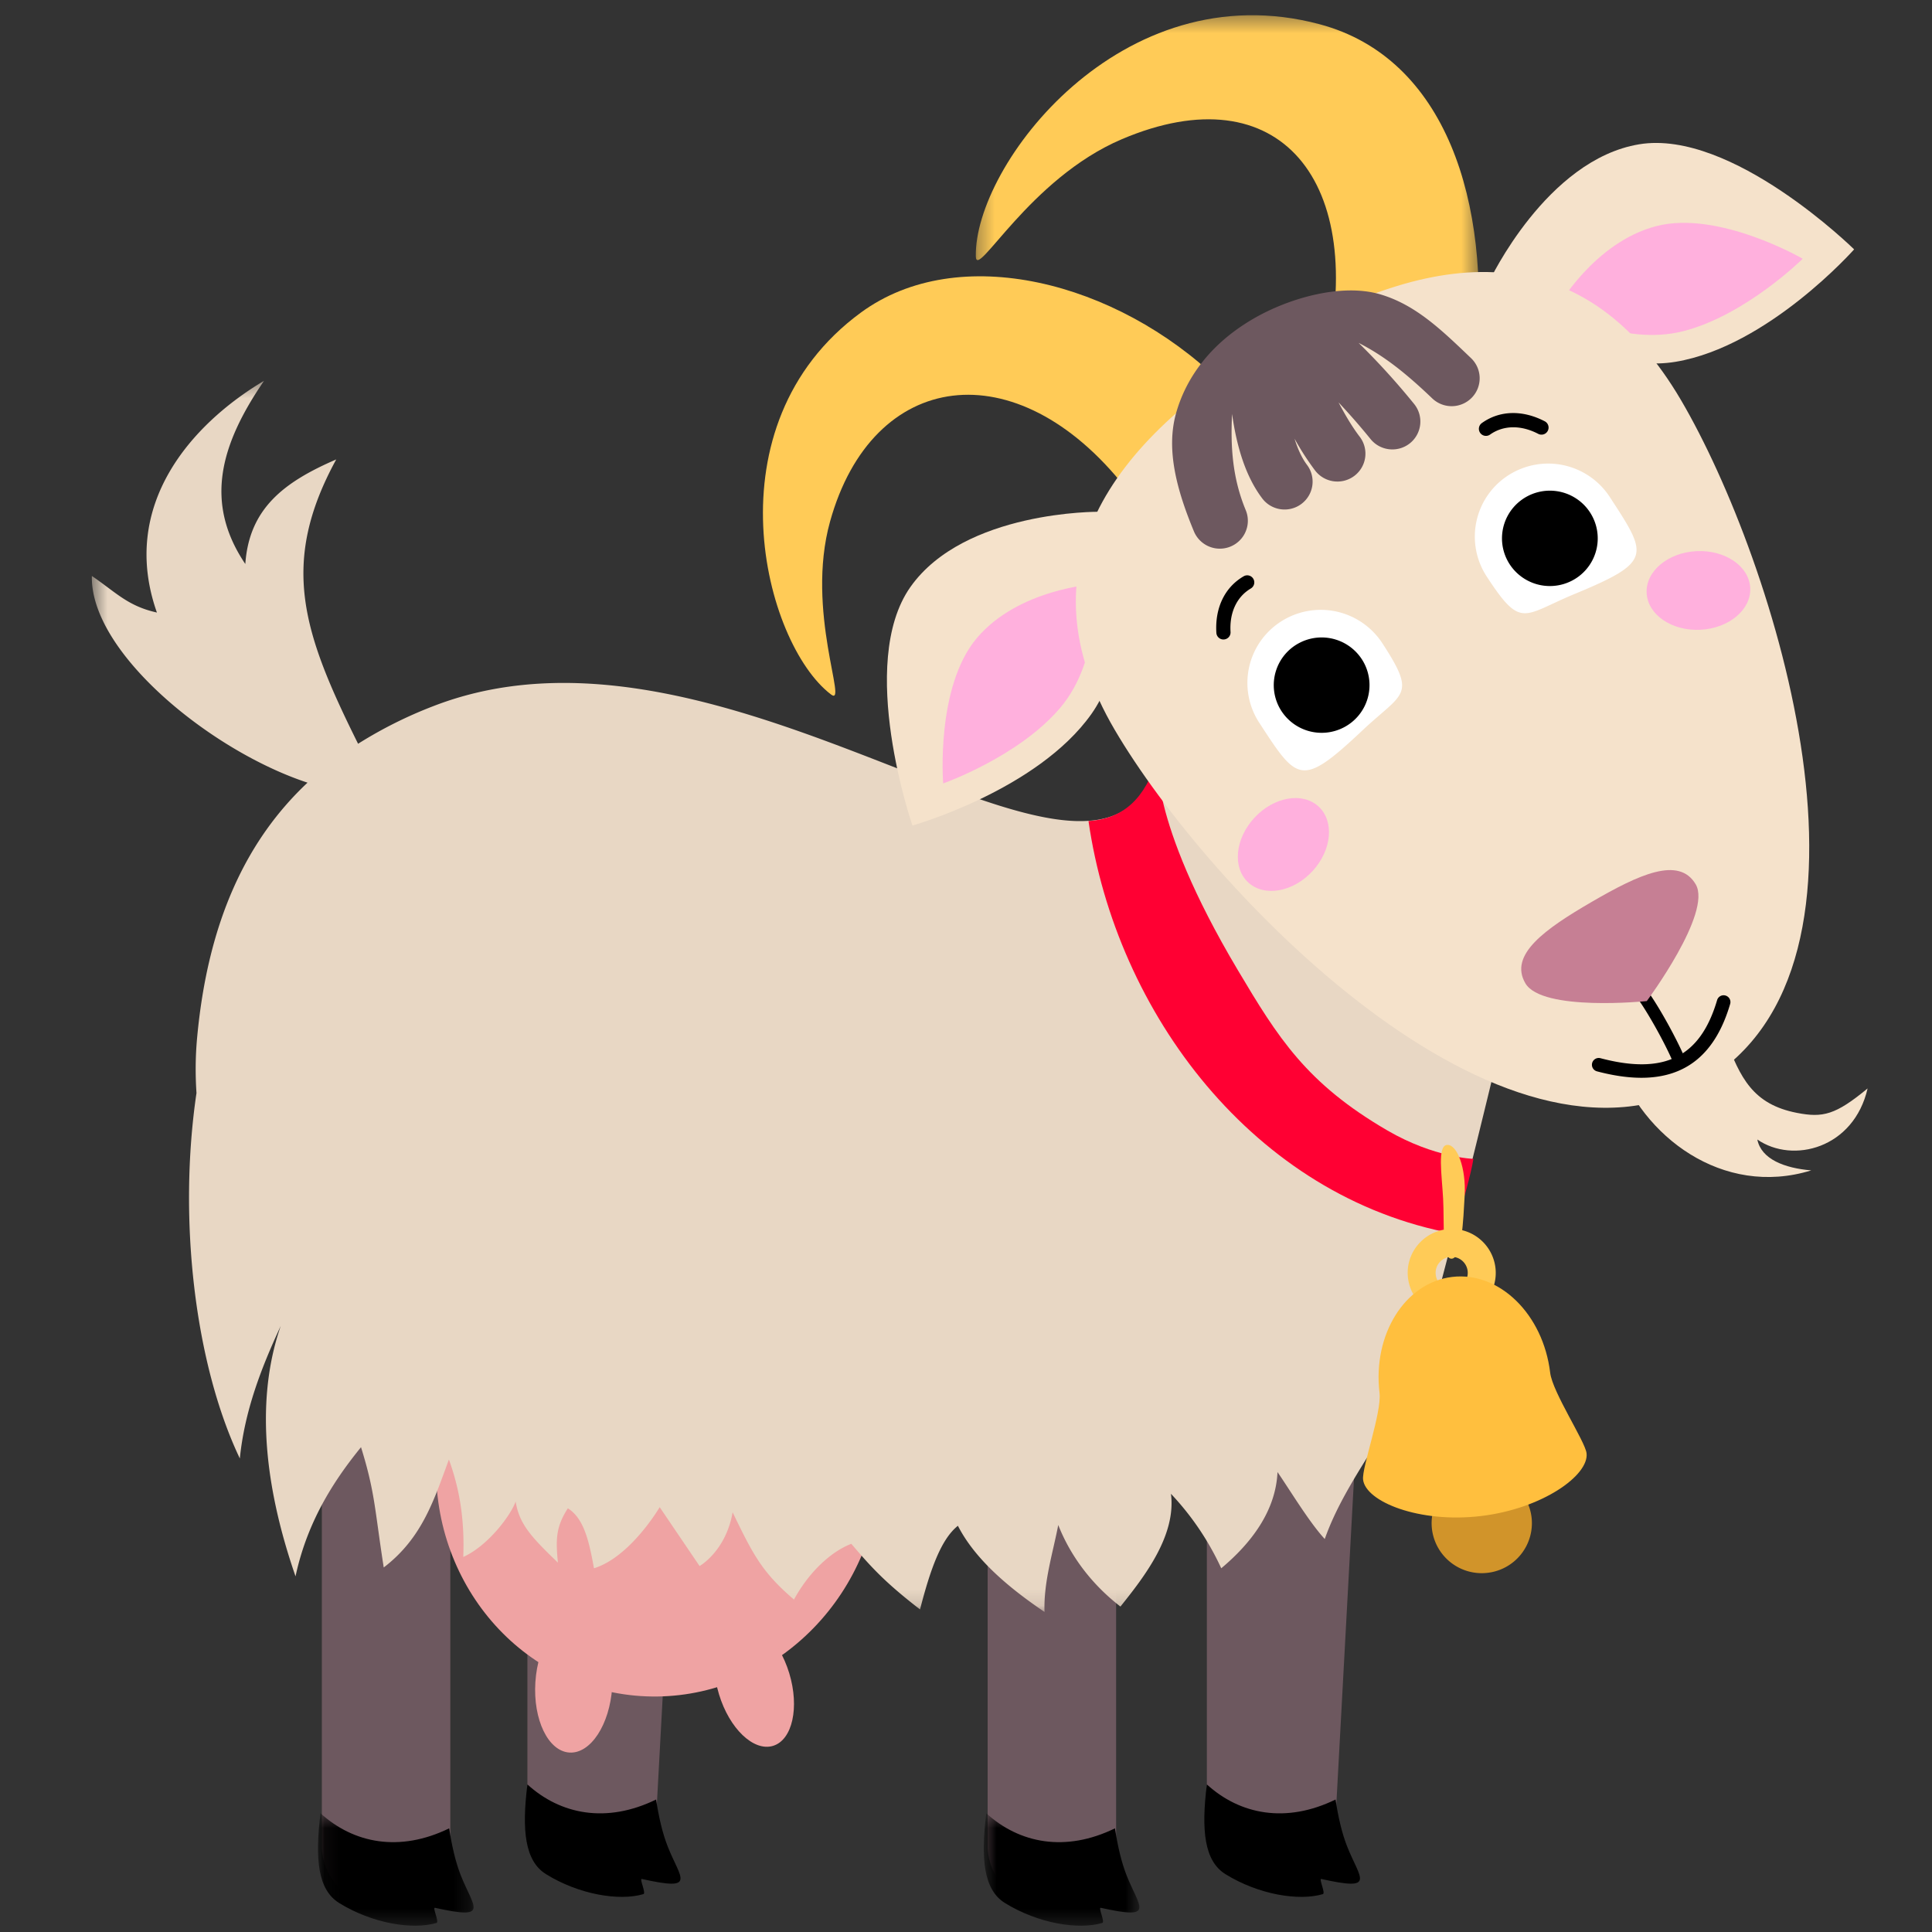 <svg xmlns="http://www.w3.org/2000/svg" xmlns:xlink="http://www.w3.org/1999/xlink" width="120" height="120"><rect width="100%" height="100%" fill="#333333" stroke="none"/><defs><path id="a" d="M.251.575h9.666v6.984H.251z"/><path id="c" d="M.64.575h9.666v6.984H.64z"/><path id="e" d="M.428.39h31.245v25.794H.428z"/><path id="g" d="M.311.42h88.164v76.47H.31z"/></defs><g fill="none" fill-rule="evenodd"><path fill="#6D585F" d="M27.97 114.627a3.76 3.76 0 0 1-3.768 3.753h-.444a3.76 3.76 0 0 1-3.768-3.753V86.434a3.76 3.76 0 0 1 3.768-3.752h.444a3.76 3.76 0 0 1 3.768 3.752v28.193z"/><g transform="matrix(-1 0 0 1 29.667 112.05)"><mask id="b" fill="#fff"><use xlink:href="#a"/></mask><path fill="#000" d="M1.768 1.511c-.17 1.114-.403 2.112-.722 2.92C.249 6.446-.792 7.213 2.65 6.447c.173-.039-.278.886-.095.941 1.483.44 3.99.036 6.05-1.241C9.922 5.33 10.116 3.422 9.76.575c-2.054 1.87-4.911 2.44-7.993.936" mask="url(#b)"/></g><path fill="#6D585F" d="M82.94 113.206a3.76 3.76 0 0 1-3.768 3.754h-.444a3.76 3.76 0 0 1-3.768-3.754V85.014a3.76 3.76 0 0 1 3.768-3.752h.444c2.08 0 5.298 1.674 5.298 3.746l-1.53 28.198z"/><path fill="#000" d="M82.953 111.772c.169 1.113.402 2.11.722 2.918.797 2.016 1.838 2.783-1.604 2.017-.175-.039.277.886.094.94-1.483.44-3.99.037-6.05-1.24-1.316-.816-1.51-2.726-1.155-5.573 2.053 1.871 4.91 2.441 7.993.938"/><path fill="#6D585F" d="M69.325 114.627a3.76 3.76 0 0 1-3.768 3.753h-.444a3.76 3.76 0 0 1-3.768-3.753V86.434a3.76 3.76 0 0 1 3.768-3.752h.444a3.76 3.76 0 0 1 3.767 3.752v28.193z"/><g transform="matrix(-1 0 0 1 71.41 112.05)"><mask id="d" fill="#fff"><use xlink:href="#c"/></mask><path fill="#000" d="M2.157 1.511c-.17 1.114-.403 2.112-.722 2.92C.637 6.446-.403 7.213 3.039 6.447c.174-.039-.277.886-.094.941 1.483.44 3.99.036 6.05-1.241 1.316-.816 1.508-2.725 1.155-5.572-2.053 1.87-4.912 2.44-7.993.936" mask="url(#d)"/></g><path fill="#6D585F" d="M40.738 113.206a3.76 3.76 0 0 1-3.768 3.754h-.444a3.76 3.76 0 0 1-3.768-3.754V85.014a3.76 3.76 0 0 1 3.768-3.752h.444c2.081 0 5.297 1.674 5.297 3.746l-1.53 28.198z"/><path fill="#000" d="M40.751 111.772c.17 1.113.403 2.11.722 2.918.797 2.016 1.838 2.783-1.605 2.017-.174-.039.278.886.095.94-1.483.44-3.99.037-6.05-1.24-1.316-.816-1.51-2.726-1.155-5.573 2.053 1.871 4.91 2.441 7.993.938"/><path fill="#FFCB57" d="M75.733 23.653c-6.386-6.173-16.2-8.687-22.267-4.235-9.53 6.99-6.011 20.545-1.856 23.713 1.105.843-1.603-5.166-.053-10.74 2.628-9.451 11.57-10.687 18.349-2.093 2.69 3.41 10.428-2.197 5.827-6.645"/><g transform="matrix(-1 0 0 1 92.282 .555)"><mask id="f" fill="#fff"><use xlink:href="#e"/></mask><path fill="#FFCB57" d="M.601 21.59C-.33 12.058 2.447 3.056 10.312.952c12.349-3.304 21.473 8.79 21.36 14.42-.03 1.499-3.301-4.83-9.072-7.282-9.785-4.16-15.326 2.602-12.605 14.096 1.08 4.56-8.723 6.272-9.394-.596" mask="url(#f)"/></g><path fill="#EFA3A3" d="M27.383 88.307c-1.566 7.798 3.218 15.323 10.684 16.81 7.467 1.487 14.788-3.629 16.353-11.426 1.566-7.797-3.218-15.323-10.684-16.81-7.467-1.486-14.788 3.63-16.353 11.426"/><path fill="#EFA3A3" d="M33.253 104.481c-.15 2.33.795 4.288 2.114 4.373 1.317.084 2.508-1.737 2.658-4.068.15-2.33-.796-4.288-2.113-4.373-1.318-.084-2.508 1.737-2.659 4.068m11.406.759c.648 2.13 2.15 3.563 3.354 3.199 1.205-.364 1.655-2.386 1.007-4.517-.648-2.128-2.15-3.56-3.355-3.197-1.204.363-1.655 2.385-1.006 4.515"/><g transform="matrix(-1 0 0 1 94.18 23.232)"><mask id="h" fill="#fff"><use xlink:href="#g"/></mask><path fill="#E8D7C4" d="M88.474 12.543c-1.492 1.013-2.226 1.87-4.04 2.271C86.787 8.15 82.281 3.1 77.781.421c2.687 3.929 3.753 7.541 1.162 11.378-.238-3.434-2.381-5.085-5.647-6.494 3.537 6.475 2.073 10.756-1.357 17.66a26.78 26.78 0 0 0-4.677-2.339c-18.576-7.197-41.38 15.557-44.886 3.603-1.78-6.064.735-19.87-1.015-20.387-4.535-1.337-13.113.535-16.374 7.234C2.89 15.385-1.283 26.583.95 41.258c.039.251.082.5.123.751 0 0 4.06 16.983 5.189 19.844 1.437 3.647 4.314 6.765 5.635 10.506.964-1.047 2.12-2.97 2.935-4.16.109 2.454 1.673 4.452 3.494 5.978a17.211 17.211 0 0 1 3.124-4.627c-.331 2.58 1.622 5.115 3.138 7.005 1.771-1.37 3.097-3.121 3.862-5.067.34 1.762.916 3.556.853 5.401 2.015-1.364 4.262-3.16 5.38-5.352 1.053.838 1.713 2.719 2.353 5.196 2.203-1.701 3.056-2.655 4.268-4.076 1.336.517 2.679 1.838 3.56 3.462 2.03-1.723 2.581-2.89 3.812-5.418.424 2.422 2.052 3.337 2.052 3.337l2.478-3.657s1.808 3.093 4.081 3.796c.309-1.709.629-3.103 1.624-3.725.73 1.146.763 1.883.616 3.374 1.653-1.59 2.402-2.39 2.626-3.797.28.817 1.684 2.734 3.253 3.445-.094-2.452.273-4.346.891-6.05.926 2.492 1.647 4.866 4.049 6.703.574-3.69.535-4.645 1.411-7.472 1.483 1.829 3.3 4.419 4.067 8.024 1.71-4.934 2.648-10.557.92-15.552 1.227 2.643 2.243 5.29 2.54 8.23 2.826-5.944 3.837-14.95 2.692-22.699.074-1.108.07-2.25-.039-3.432-.669-7.28-3.102-12.32-6.858-15.845 6.035-1.984 13.507-8.112 13.395-12.838" mask="url(#h)"/></g><path fill="#F03" d="M67.608 50.995c2.248-.142 3.513-1.467 4.281-3.85.086-.263-.703 3.535 4.995 13.111 2.496 4.197 4.26 7.037 9.296 9.963 2.915 1.694 5.337 1.76 5.337 1.76-.138.868-.63 2.646-1.224 4.646-12.385-2.274-20.968-13.694-22.685-25.63"/><path fill="#F5E2CB" d="M107.175 64.51c.913 2.44 1.703 4.082 4.437 4.613 1.608.313 2.394.13 4.388-1.518-.856 3.722-4.633 4.697-6.849 3.173.244 1.218 1.684 1.779 3.35 1.916-5.511 1.702-10.506-2.12-12.096-6.76l6.77-1.424zM92.513 17.447s5.797 5.98 11.555 5.026c5.758-.956 11.095-6.984 11.095-6.984s-7.597-7.482-13.355-6.526c-5.757.955-9.295 8.484-9.295 8.484"/><path fill="#FFB0DD" d="M96.718 19.12s3.99 2.447 7.86 1.443c3.872-1.002 7.392-4.492 7.392-4.492s-5.223-3.03-9.094-2.026c-3.872 1.003-6.158 5.076-6.158 5.076"/><path fill="#F5E2CB" d="M68.25 31.787s2.904 7.793-.453 12.549c-3.356 4.755-11.123 6.939-11.123 6.939s-3.483-10.06-.127-14.815c3.357-4.756 11.703-4.673 11.703-4.673"/><path fill="#FFB0DD" d="M67.945 36.286s.488 4.642-2.096 7.682c-2.583 3.042-7.266 4.692-7.266 4.692s-.481-6 2.102-9.042c2.584-3.042 7.26-3.332 7.26-3.332"/><path fill="#F5E2CB" d="M69.233 45.324c5.831 9.941 24.088 29.136 36.555 21.883 12.468-7.253 4.455-32.41-1.375-42.35-5.831-9.941-14.667-9.89-25.193-3.612-10.524 6.276-15.818 14.138-9.987 24.079"/><path fill="#FFF" d="M78.212 44.887c2.368 3.632 2.594 4.074 6.414.477 2.542-2.392 3.386-2.106 1.23-5.418a4.567 4.567 0 0 0-6.302-1.335 4.526 4.526 0 0 0-1.342 6.276"/><path fill="#000" d="M79.457 43.934a2.98 2.98 0 0 0 4.016 1.242 2.955 2.955 0 0 0 1.248-4 2.98 2.98 0 0 0-4.016-1.242 2.956 2.956 0 0 0-1.248 4m-3.226-4.285a.437.437 0 0 0 .2-.395c-.074-1.207.387-2.186 1.259-2.702a.439.439 0 1 0-.445-.757c-1.173.68-1.79 1.963-1.694 3.513a.44.44 0 0 0 .68.34"/><path fill="#FFF" d="M99.981 30.861c2.367 3.633 2.68 4.018-2.174 6.03-3.229 1.336-3.31 2.22-5.469-1.09a4.526 4.526 0 0 1 1.342-6.276 4.567 4.567 0 0 1 6.301 1.336"/><path fill="#000" d="M98.6 31.605a2.955 2.955 0 0 1-.494 4.16 2.983 2.983 0 0 1-4.178-.495 2.953 2.953 0 0 1 .497-4.158 2.981 2.981 0 0 1 4.176.493m-2.616-4.679a.44.44 0 0 0-.036-.758c-1.381-.718-2.806-.684-3.91.11a.439.439 0 1 0 .513.713c.827-.584 1.912-.604 2.989-.044a.44.44 0 0 0 .444-.021"/><path fill="#FFB0DD" d="M77.537 54.816c.998.912 2.783.594 3.986-.71 1.203-1.306 1.368-3.105.37-4.018-.999-.912-2.783-.594-3.986.711-1.203 1.306-1.37 3.104-.37 4.017m24.739-17.981c.068 1.349 1.564 2.37 3.34 2.281 1.778-.09 3.163-1.255 3.094-2.603-.068-1.348-1.563-2.369-3.34-2.28-1.777.089-3.162 1.254-3.094 2.602"/><path fill="#6D585F" d="M77.128 33.424a1.743 1.743 0 0 1-2.97-.416c-1.054-2.542-1.75-5.058-1.111-7.34.598-2.131 2.058-4.271 4.783-5.86 2.273-1.325 5.544-2.225 7.91-1.523 2.195.651 3.789 2.2 5.63 3.961a1.728 1.728 0 0 1 .049 2.451 1.745 1.745 0 0 1-2.46.048c-1.564-1.495-2.95-2.625-4.573-3.447a44.79 44.79 0 0 1 3.45 3.796 1.73 1.73 0 0 1-.262 2.437c-.748.6-1.844.484-2.447-.261a42.172 42.172 0 0 0-1.988-2.278c.416.793.853 1.531 1.314 2.133a1.729 1.729 0 0 1-.329 2.43 1.745 1.745 0 0 1-2.438-.327 16.795 16.795 0 0 1-1.28-1.982c.198.638.45 1.197.774 1.628a1.728 1.728 0 0 1-.348 2.426c-.768.574-1.86.42-2.436-.347-1.02-1.353-1.579-3.18-1.87-5.244-.1 2.053.023 3.985.848 5.975.25.602.134 1.264-.246 1.74"/><path fill="#000" d="M101.95 66.943c2.797 0 4.612-1.515 5.513-4.584a.42.42 0 0 0-.286-.523.42.42 0 0 0-.525.286c-1.043 3.544-3.277 4.654-7.243 3.605a.421.421 0 1 0-.218.816c1.008.266 1.927.4 2.758.4"/><path fill="#000" d="M104.309 66.296a.385.385 0 0 0 .359-.533c-.524-1.272-1.87-3.698-2.58-4.53a.388.388 0 0 0-.547-.044.384.384 0 0 0-.044.545c.607.71 1.914 3.014 2.453 4.322a.39.39 0 0 0 .359.24"/><path fill="#C67F94" d="M94.744 61.075c1.038 1.773 7.54 1.104 7.54 1.104s4.078-5.479 3.04-7.251c-1.038-1.772-3.532-.61-6.454 1.087-2.921 1.697-5.164 3.288-4.126 5.06"/><path fill="#FFCB57" d="M90.17 78.064a.996.996 0 0 1 .783 1.61.99.99 0 0 1-.666.37.985.985 0 0 1-1.11-.869.994.994 0 0 1 .992-1.111m-.003 3.718a2.716 2.716 0 0 0 2.152-1.04 2.696 2.696 0 0 0 .566-2.004 2.735 2.735 0 0 0-4.863-1.364 2.694 2.694 0 0 0-.567 2.005 2.729 2.729 0 0 0 2.712 2.403"/><path fill="#FFCB57" d="M89.635 74.454c.082 1.511-.094 3.76.533 3.726.628-.034.72-2.41.805-3.92.093-1.684-.457-3.18-1.084-3.148-.627.034-.335 1.831-.254 3.342"/><path fill="#D1942A" d="M88.942 94.975a3.112 3.112 0 0 0 3.46 2.715 3.106 3.106 0 0 0 2.726-3.447 3.112 3.112 0 0 0-3.46-2.714 3.103 3.103 0 0 0-2.726 3.446"/><path fill="#FFBF3E" d="M85.684 86.516c-.434-3.632 1.588-6.858 4.515-7.204 2.928-.346 5.651 2.317 6.085 5.95.146 1.218 2.171 4.258 2.26 5 .164 1.365-2.74 3.45-6.572 3.903-3.834.454-7.146-.895-7.308-2.26-.09-.742 1.166-4.17 1.02-5.389"/></g></svg>